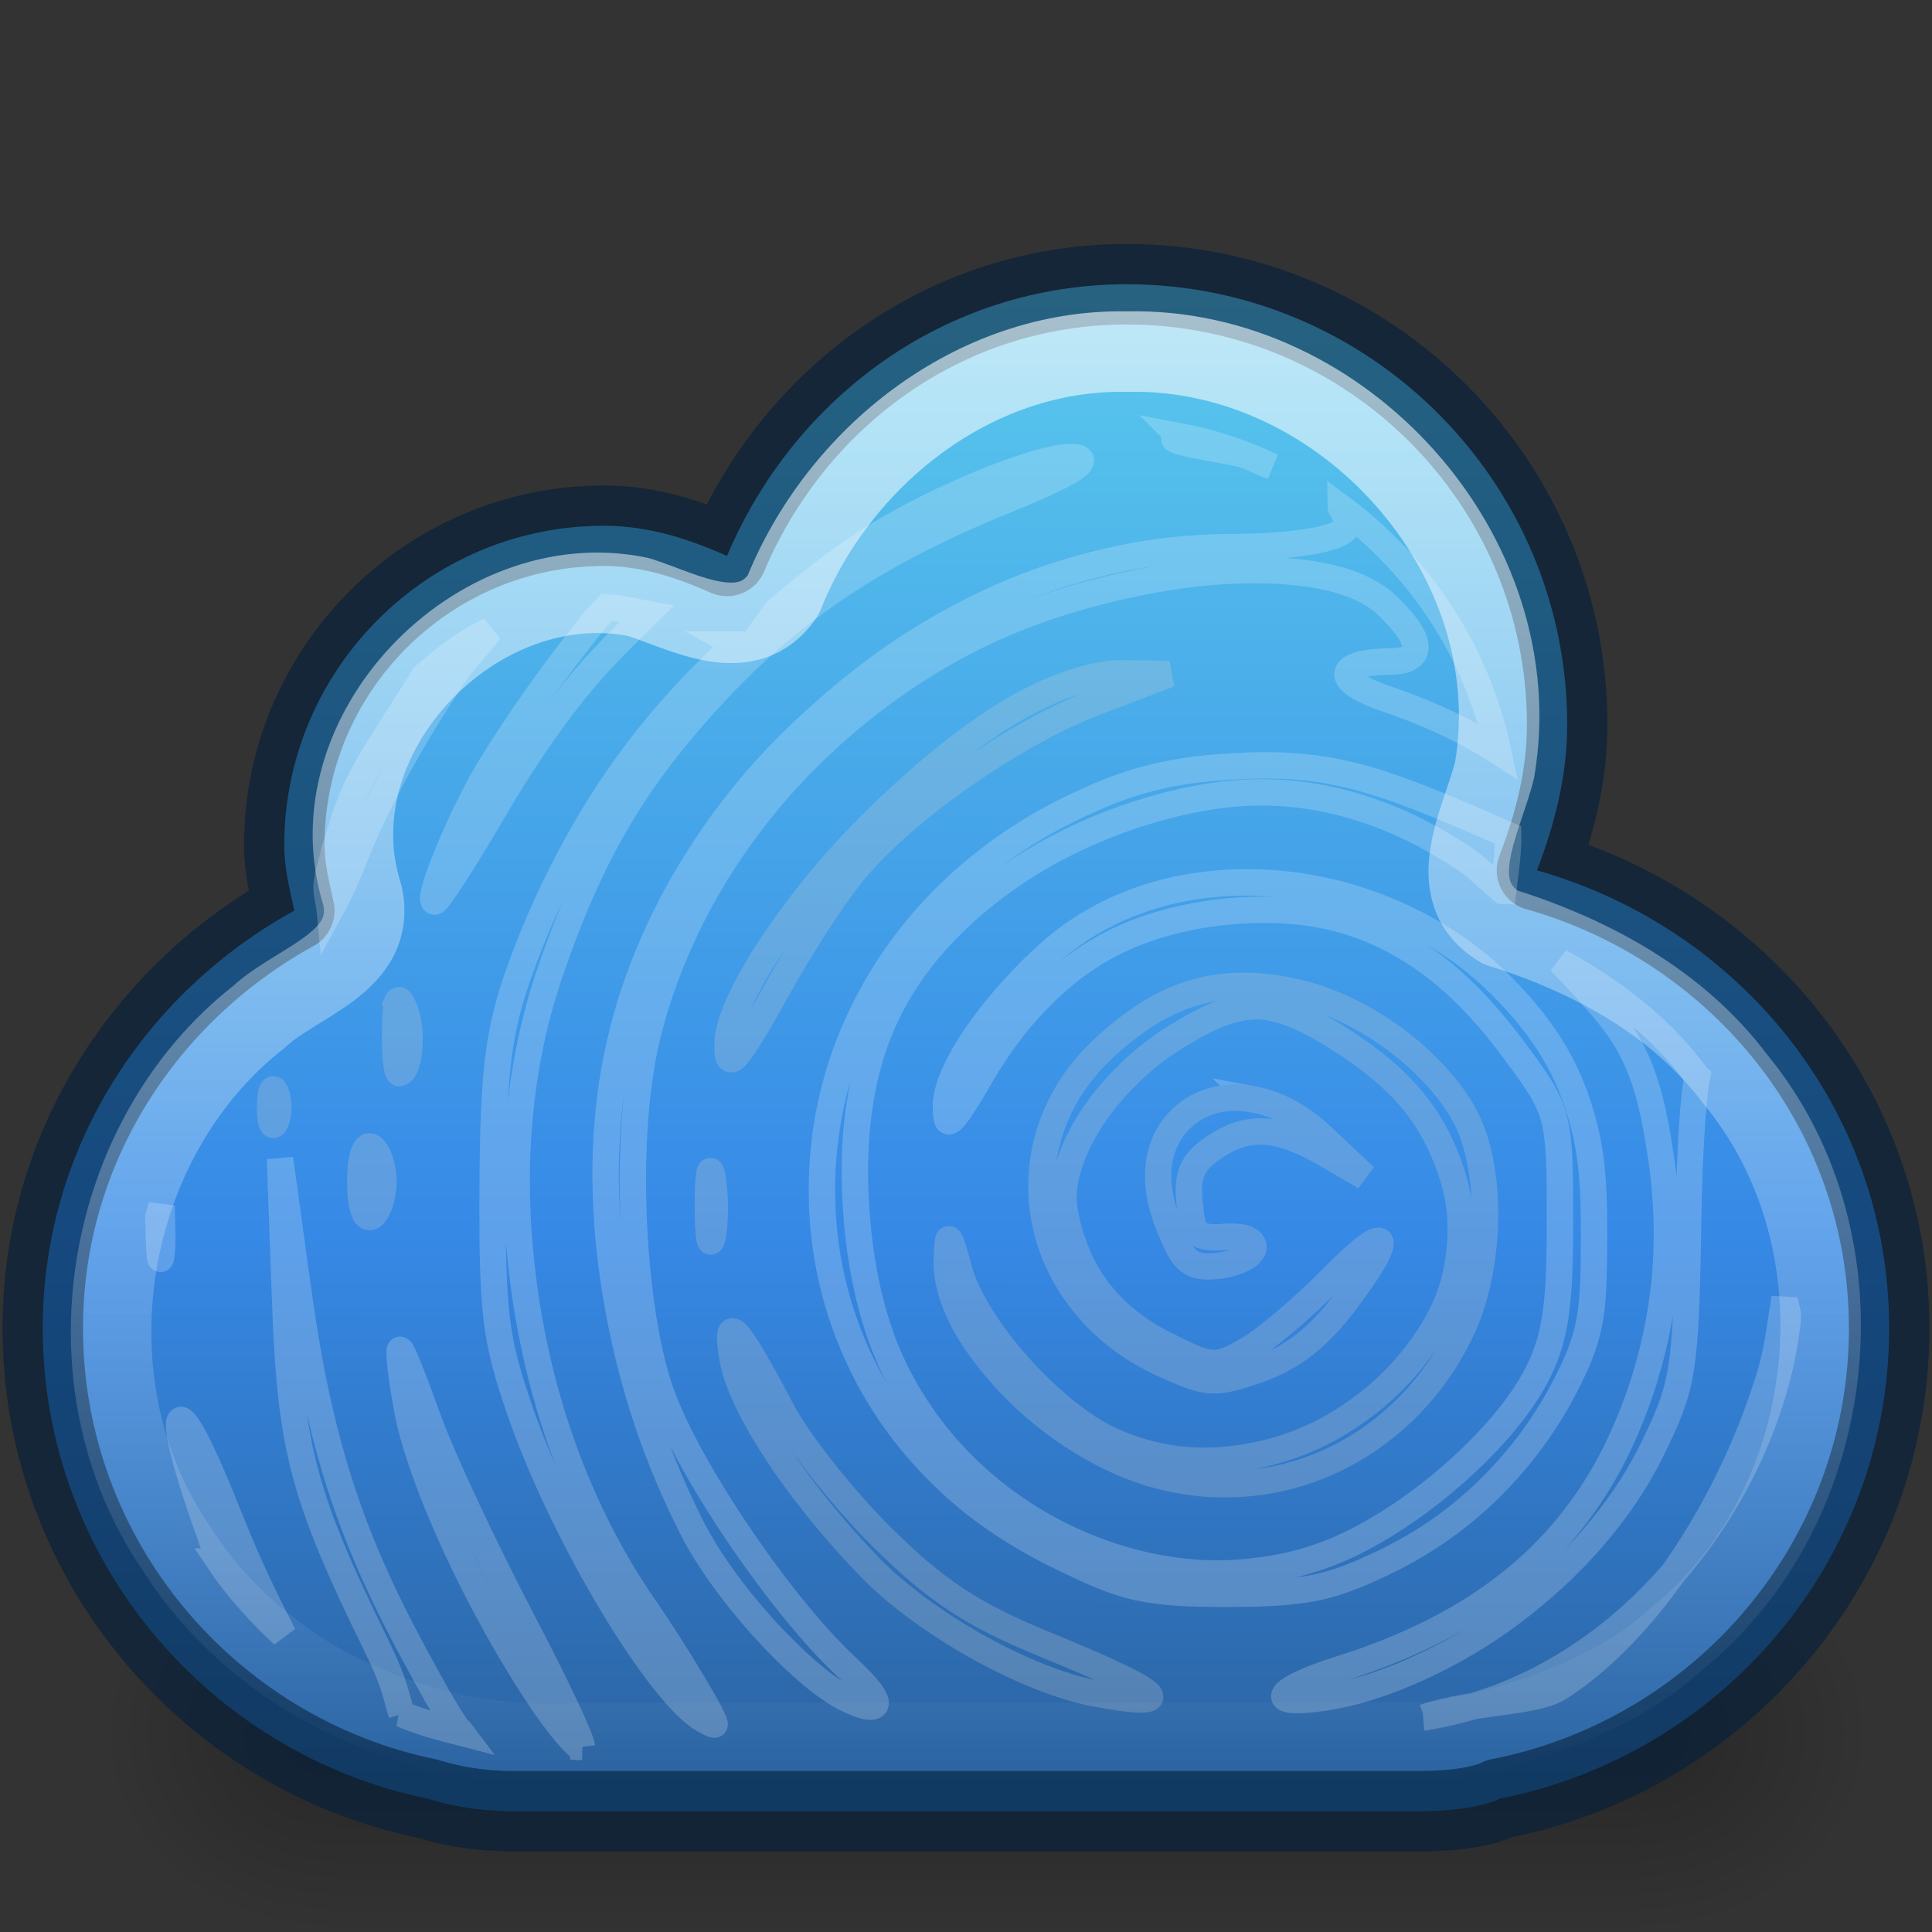 <?xml version="1.0" encoding="UTF-8" standalone="no"?>
<!-- Created with Inkscape (http://www.inkscape.org/) -->

<svg
   xmlns:dc="http://purl.org/dc/elements/1.1/"
   xmlns:cc="http://creativecommons.org/ns#"
   xmlns:rdf="http://www.w3.org/1999/02/22-rdf-syntax-ns#"
   xmlns:svg="http://www.w3.org/2000/svg"
   xmlns="http://www.w3.org/2000/svg"
   xmlns:xlink="http://www.w3.org/1999/xlink"
   xmlns:sodipodi="http://sodipodi.sourceforge.net/DTD/sodipodi-0.dtd"
   xmlns:inkscape="http://www.inkscape.org/namespaces/inkscape"
   width="24"
   height="24"
   id="svg4493"
   version="1.1"
   inkscape:version="0.48.4 r9939"
   sodipodi:docname="puddletag.svg">
  <rect width="100%" height="100%" fill="#333333" stroke="none"/>
  <defs
     id="defs4495">
    <linearGradient
       id="linearGradient4222">
      <stop
         id="stop4224"
         style="stop-color:#ffffff;stop-opacity:1"
         offset="0" />
      <stop
         id="stop4226"
         style="stop-color:#ffffff;stop-opacity:0"
         offset="1" />
    </linearGradient>
    <linearGradient
       id="linearGradient2867-449-88-871-390-598-476-591-434-148-958-144-827-141-6">
      <stop
         offset="0"
         style="stop-color:#6af7f7;stop-opacity:1;"
         id="stop10190-4" />
      <stop
         offset="0.262"
         style="stop-color:#62c5f5;stop-opacity:1;"
         id="stop10192-1" />
      <stop
         offset="0.705"
         style="stop-color:#4a8ad2;stop-opacity:1;"
         id="stop10194-9" />
      <stop
         offset="1"
         style="stop-color:#2b6bb1;stop-opacity:1;"
         id="stop10196-8" />
    </linearGradient>
    <linearGradient
       id="linearGradient3707-319-631-396-347-895-373-4">
      <stop
         offset="0"
         style="stop-color:#345676;stop-opacity:1;"
         id="stop10200-9" />
      <stop
         offset="1"
         style="stop-color:#78b0d2;stop-opacity:1;"
         id="stop10204-0" />
    </linearGradient>
    <linearGradient
       inkscape:collect="always"
       xlink:href="#linearGradient4222-7"
       id="linearGradient3869"
       gradientUnits="userSpaceOnUse"
       gradientTransform="matrix(0.488,0,0,0.513,3.16,7.535)"
       x1="18.111"
       y1="8.232"
       x2="18.111"
       y2="44.101" />
    <linearGradient
       id="linearGradient4222-7">
      <stop
         id="stop4224-9"
         style="stop-color:#ffffff;stop-opacity:1"
         offset="0" />
      <stop
         id="stop4226-3"
         style="stop-color:#ffffff;stop-opacity:0"
         offset="1" />
    </linearGradient>
    <linearGradient
       inkscape:collect="always"
       xlink:href="#linearGradient4222-7"
       id="linearGradient3713"
       gradientUnits="userSpaceOnUse"
       x1="17.422"
       y1="7.271"
       x2="17.422"
       y2="24.374" />
    <linearGradient
       y2="57.939"
       x2="-67.681"
       y1="23.898"
       x1="-67.702"
       gradientTransform="matrix(0.45,2.452074e-4,-2.742051e-4,0.403,52.789,-1.966)"
       gradientUnits="userSpaceOnUse"
       id="linearGradient4770"
       xlink:href="#linearGradient4747"
       inkscape:collect="always" />
    <linearGradient
       id="linearGradient4747">
      <stop
         id="stop4749"
         style="stop-color:#ffffff;stop-opacity:1;"
         offset="0" />
      <stop
         id="stop4751"
         style="stop-color:#d2d2d2;stop-opacity:1;"
         offset="1" />
    </linearGradient>
    <linearGradient
       y2="64.665"
       x2="-67.677"
       y1="23.898"
       x1="-67.702"
       gradientTransform="matrix(0.45,2.452074e-4,-2.742051e-4,0.403,52.789,-1.966)"
       gradientUnits="userSpaceOnUse"
       id="linearGradient4808-0"
       xlink:href="#linearGradient4747"
       inkscape:collect="always" />
    <linearGradient
       y2="58.245"
       x2="-67.681"
       y1="23.898"
       x1="-67.702"
       gradientTransform="matrix(0.45,2.452074e-4,-2.742051e-4,0.403,52.789,-1.966)"
       gradientUnits="userSpaceOnUse"
       id="linearGradient4808"
       xlink:href="#linearGradient4747"
       inkscape:collect="always" />
    <linearGradient
       y2="64.665"
       x2="-67.677"
       y1="23.898"
       x1="-67.702"
       gradientTransform="matrix(0.45,2.452074e-4,-2.742051e-4,0.403,52.789,-1.966)"
       gradientUnits="userSpaceOnUse"
       id="linearGradient4558-3"
       xlink:href="#linearGradient4747"
       inkscape:collect="always" />
    <linearGradient
       y2="64.665"
       x2="-67.677"
       y1="23.898"
       x1="-67.702"
       gradientTransform="matrix(0.45,2.452074e-4,-2.742051e-4,0.403,52.789,-1.966)"
       gradientUnits="userSpaceOnUse"
       id="linearGradient4558-3-7"
       xlink:href="#linearGradient4747"
       inkscape:collect="always" />
    <linearGradient
       inkscape:collect="always"
       xlink:href="#linearGradient2867-449-88-871-390-598-476-591-434-148-57-177"
       id="linearGradient3803"
       gradientUnits="userSpaceOnUse"
       gradientTransform="matrix(0.22,1.3933474e-4,-1.33869e-4,0.229,26.012,3.926)"
       x1="-60.97"
       y1="13.668"
       x2="-60.908"
       y2="114.535" />
    <linearGradient
       id="linearGradient3104-9">
      <stop
         offset="0"
         style="stop-color:#a0a0a0;stop-opacity:1"
         id="stop3106-9" />
      <stop
         offset="1"
         style="stop-color:#c8c8c8;stop-opacity:1"
         id="stop3108-3" />
    </linearGradient>
    <radialGradient
       inkscape:collect="always"
       xlink:href="#linearGradient3688"
       id="radialGradient3622"
       gradientUnits="userSpaceOnUse"
       gradientTransform="matrix(2.004,0,0,1.4,27.988,-17.4)"
       cx="4.993"
       cy="43.5"
       fx="4.993"
       fy="43.5"
       r="2.5" />
    <linearGradient
       id="linearGradient3688">
      <stop
         offset="0"
         style="stop-color:black;stop-opacity:1"
         id="stop3690" />
      <stop
         offset="1"
         style="stop-color:black;stop-opacity:0"
         id="stop3692" />
    </linearGradient>
    <radialGradient
       inkscape:collect="always"
       xlink:href="#linearGradient3688"
       id="radialGradient3624"
       gradientUnits="userSpaceOnUse"
       gradientTransform="matrix(2.004,0,0,1.4,-20.012,-104.4)"
       cx="4.993"
       cy="43.5"
       fx="4.993"
       fy="43.5"
       r="2.5" />
    <linearGradient
       inkscape:collect="always"
       xlink:href="#linearGradient3702"
       id="linearGradient3626"
       gradientUnits="userSpaceOnUse"
       x1="25.058"
       y1="47.028"
       x2="25.058"
       y2="39.999" />
    <linearGradient
       id="linearGradient3702">
      <stop
         offset="0"
         style="stop-color:black;stop-opacity:0"
         id="stop3704" />
      <stop
         offset="0.5"
         style="stop-color:black;stop-opacity:1"
         id="stop3710" />
      <stop
         offset="1"
         style="stop-color:black;stop-opacity:0"
         id="stop3706" />
    </linearGradient>
    <radialGradient
       inkscape:collect="always"
       xlink:href="#linearGradient2867-449-88-871-390-598-476-591-434-148-57-177"
       id="radialGradient3927"
       gradientUnits="userSpaceOnUse"
       gradientTransform="matrix(1.214,2.8220341e-8,-2.3221845e-8,0.976,-776.889,248.97)"
       cx="676"
       cy="-233.5"
       fx="680.406"
       fy="-249.594"
       r="29.5" />
    <linearGradient
       id="linearGradient2867-449-88-871-390-598-476-591-434-148-57-177">
      <stop
         id="stop3750"
         style="stop-color:#90dbec;stop-opacity:1;"
         offset="0" />
      <stop
         id="stop3752"
         style="stop-color:#55c1ec;stop-opacity:1;"
         offset="0.262" />
      <stop
         id="stop3754"
         style="stop-color:#3689e6;stop-opacity:1;"
         offset="0.705" />
      <stop
         id="stop3756"
         style="stop-color:#2b63a0;stop-opacity:1;"
         offset="1" />
    </linearGradient>
    <radialGradient
       r="29.5"
       fy="-249.594"
       fx="680.406"
       cy="-233.5"
       cx="676"
       gradientTransform="matrix(1.214,2.8220341e-8,-2.3221845e-8,0.976,-863.712,242.28)"
       gradientUnits="userSpaceOnUse"
       id="radialGradient3946"
       xlink:href="#linearGradient2867-449-88-871-390-598-476-591-434-148-57-177"
       inkscape:collect="always" />
  </defs>
  <sodipodi:namedview
     id="base"
     pagecolor="#ffffff"
     bordercolor="#666666"
     borderopacity="1.0"
     inkscape:pageopacity="0.0"
     inkscape:pageshadow="2"
     inkscape:zoom="38.5"
     inkscape:cx="17.777177"
     inkscape:cy="13.038961"
     inkscape:current-layer="layer1"
     showgrid="true"
     inkscape:grid-bbox="true"
     inkscape:document-units="px"
     inkscape:window-width="1855"
     inkscape:window-height="1056"
     inkscape:window-x="65"
     inkscape:window-y="24"
     inkscape:window-maximized="1" />
  <g
     id="layer1"
     inkscape:label="Layer 1"
     inkscape:groupmode="layer"
     transform="translate(0,-8)">
    <g
       transform="matrix(0.55,0,0,0.556,-0.95,5.889)"
       id="g2036"
       style="opacity:0.6;display:inline">
      <g
         transform="matrix(1.053,0,0,1.286,-1.263,-13.429)"
         id="g3712"
         style="opacity:0.4">
        <rect
           width="5"
           height="7"
           x="38"
           y="40"
           id="rect2801"
           style="fill:url(#radialGradient3622);fill-opacity:1;stroke:none" />
        <rect
           width="5"
           height="7"
           x="-10"
           y="-47"
           transform="scale(-1,-1)"
           id="rect3696"
           style="fill:url(#radialGradient3624);fill-opacity:1;stroke:none" />
        <rect
           width="28"
           height="7"
           x="10"
           y="40"
           id="rect3700"
           style="fill:url(#linearGradient3626);fill-opacity:1;stroke:none" />
      </g>
    </g>
    <path
       style="color:#000000;fill:url(#linearGradient3803);fill-opacity:1;fill-rule:nonzero;stroke:none;stroke-width:1;marker:none;visibility:visible;display:inline;overflow:visible;enable-background:accumulate"
       d="m 14,11.531 c -2.262,0 -4.14,1.413 -4.969,3.375 -0.471,-0.21 -0.971,-0.375 -1.531,-0.375 -2.185,0 -3.969,1.784 -3.969,3.969 0,0.285 0.067,0.545 0.125,0.812 -1.843,1.014 -3.125,2.939 -3.125,5.188 0,2.879 2.065,5.286 4.781,5.844 0.294,0.092 0.656,0.156 1.062,0.156 l 11.25,0 c 0.376,0 0.683,-0.037 0.938,-0.125 0.021,-0.007 0.043,-0.024 0.062,-0.031 2.746,-0.534 4.844,-2.944 4.844,-5.844 0,-2.729 -1.868,-4.98 -4.375,-5.688 0.215,-0.567 0.375,-1.153 0.375,-1.812 0,-3.014 -2.455,-5.469 -5.469,-5.469 z"
       id="rect4519"
       inkscape:connector-curvature="0"
       sodipodi:nodetypes="scsscscssccscss" />
    <path
       id="path3826"
       d="m 14,11.531 c -2.262,0 -4.14,1.413 -4.969,3.375 -0.471,-0.21 -0.971,-0.375 -1.531,-0.375 -2.185,0 -3.969,1.784 -3.969,3.969 0,0.285 0.067,0.545 0.125,0.812 -1.843,1.014 -3.125,2.939 -3.125,5.188 0,2.879 2.065,5.286 4.781,5.844 0.294,0.092 0.656,0.156 1.062,0.156 l 11.25,0 c 0.376,0 0.683,-0.037 0.938,-0.125 0.021,-0.007 0.043,-0.024 0.062,-0.031 2.746,-0.534 4.844,-2.944 4.844,-5.844 0,-2.729 -1.868,-4.98 -4.375,-5.688 0.215,-0.567 0.375,-1.153 0.375,-1.812 0,-3.014 -2.455,-5.469 -5.469,-5.469 z"
       style="opacity:0.6;color:#000000;fill:none;stroke:#001f3b;stroke-width:1;stroke-linecap:round;stroke-linejoin:round;stroke-miterlimit:4;stroke-opacity:1;stroke-dasharray:none;stroke-dashoffset:0;marker:none;visibility:visible;display:inline;overflow:visible;enable-background:accumulate"
       inkscape:connector-curvature="0"
       sodipodi:nodetypes="scsscscssccscss" />
    <path
       inkscape:connector-curvature="0"
       d="m 10.587,18.818 a 3.482,3.374 0 0 1 -6.964,0 3.482,3.374 0 1 1 6.964,0 z"
       id="path9151-6"
       style="opacity:0.15;color:#000000;fill:none;stroke:none;stroke-width:1.176;marker:none;visibility:visible;display:inline;overflow:visible;enable-background:accumulate" />
    <path
       d="m 13.748,13.27 c -1.932,0 -3.605,1.129 -4.434,2.767 C 8.776,15.688 8.139,15.483 7.455,15.483 c -1.917,0 -3.472,1.585 -3.472,3.541 0,0.311 0.048,0.612 0.122,0.899 -1.385,0.953 -2.292,2.573 -2.292,4.413 0,2.943 2.323,5.312 5.207,5.312 l 9.981,0 c 2.885,0 5.207,-2.369 5.207,-5.312 0,-2.35 -1.487,-4.331 -3.553,-5.035 0.056,-0.305 0.081,-0.619 0.081,-0.941 0,-2.811 -2.234,-5.09 -4.99,-5.09 z"
       id="rect4519-65"
       style="color:#000000;fill:none;stroke:none;stroke-width:1;marker:none;visibility:visible;display:inline;overflow:visible;enable-background:accumulate"
       inkscape:connector-curvature="0" />
    <path
       style="opacity:0.06;color:#000000;fill:none;stroke:#000000;stroke-width:0.328;stroke-opacity:1;marker:none;visibility:visible;display:inline;overflow:visible;enable-background:accumulate"
       d="m 9.153,24.573 c -0.093,-0.098 -0.103,0.01 -0.051,0.307 0.053,0.303 0.26,0.727 0.565,1.187 0.305,0.461 0.705,0.956 1.162,1.423 0.325,0.332 0.816,0.688 1.326,0.972 0.51,0.284 1.043,0.498 1.45,0.573 0.544,0.101 0.763,0.101 0.658,0 C 14.157,28.935 13.731,28.735 12.967,28.422 12.518,28.238 12.183,28.071 11.877,27.869 11.572,27.667 11.295,27.432 10.952,27.091 10.472,26.615 9.911,25.903 9.708,25.515 9.426,24.976 9.246,24.671 9.153,24.573 z"
       id="path4025"
       inkscape:connector-curvature="0" />
    <path
       style="opacity:0.2;color:#000000;fill:none;stroke:#ffffff;stroke-width:0.328;stroke-opacity:1;marker:none;visibility:visible;display:inline;overflow:visible;enable-background:accumulate"
       d="m 9.153,24.573 c 0.093,0.098 0.273,0.403 0.555,0.942 0.203,0.388 0.764,1.1 1.244,1.576 0.343,0.341 0.62,0.576 0.925,0.778 0.306,0.202 0.641,0.369 1.09,0.553 0.765,0.313 1.19,0.513 1.295,0.614 0.106,0.101 -0.114,0.101 -0.658,0 -0.406,-0.075 -0.939,-0.289 -1.45,-0.573 -0.51,-0.284 -1.002,-0.641 -1.326,-0.972 C 10.372,27.024 9.972,26.528 9.667,26.068 9.362,25.607 9.154,25.183 9.101,24.88 9.05,24.583 9.06,24.475 9.153,24.573 z"
       id="path4023"
       inkscape:connector-curvature="0" />
    <path
       style="opacity:0.06;color:#000000;fill:none;stroke:#000000;stroke-width:0.328;stroke-opacity:1;marker:none;visibility:visible;display:inline;overflow:visible;enable-background:accumulate"
       d="m 8.855,22.649 c -0.033,-0.216 -0.062,-0.073 -0.062,0.317 -0.001,0.391 0.028,0.564 0.062,0.389 0.032,-0.175 0.033,-0.49 0,-0.706 z"
       id="path4021"
       inkscape:connector-curvature="0" />
    <path
       style="opacity:0.2;color:#000000;fill:none;stroke:#ffffff;stroke-width:0.328;stroke-opacity:1;marker:none;visibility:visible;display:inline;overflow:visible;enable-background:accumulate"
       d="m 8.855,22.649 c 0.033,0.216 0.032,0.532 0,0.706 -0.034,0.175 -0.063,0.002 -0.062,-0.389 0,-0.391 0.029,-0.533 0.062,-0.317 z"
       id="path4019"
       inkscape:connector-curvature="0" />
    <path
       style="opacity:0.06;color:#000000;fill:none;stroke:#000000;stroke-width:0.328;stroke-opacity:1;marker:none;visibility:visible;display:inline;overflow:visible;enable-background:accumulate"
       d="m 4.619,22.25 c -0.085,-0.052 -0.144,0.123 -0.144,0.43 0,0.306 0.059,0.482 0.144,0.43 0.078,-0.048 0.144,-0.244 0.144,-0.43 0,-0.186 -0.066,-0.382 -0.144,-0.43 z"
       id="path4017"
       inkscape:connector-curvature="0" />
    <path
       style="opacity:0.2;color:#000000;fill:none;stroke:#ffffff;stroke-width:0.328;stroke-opacity:1;marker:none;visibility:visible;display:inline;overflow:visible;enable-background:accumulate"
       d="m 4.619,22.25 c 0.078,0.048 0.144,0.244 0.144,0.43 0,0.186 -0.066,0.382 -0.144,0.43 -0.085,0.052 -0.144,-0.123 -0.144,-0.43 0,-0.306 0.059,-0.482 0.144,-0.43 z"
       id="path4015"
       inkscape:connector-curvature="0" />
    <path
       style="opacity:0.06;color:#000000;fill:none;stroke:#000000;stroke-width:0.328;stroke-opacity:1;marker:none;visibility:visible;display:inline;overflow:visible;enable-background:accumulate"
       d="m 15.568,21.656 c -0.276,-0.051 -0.526,-0.009 -0.73,0.113 -0.203,0.122 -0.359,0.319 -0.421,0.573 -0.063,0.255 -0.032,0.564 0.113,0.911 0.09,0.214 0.15,0.342 0.236,0.409 0.086,0.067 0.198,0.08 0.36,0.061 0.265,-0.031 0.419,-0.129 0.442,-0.215 0.011,-0.043 -0.015,-0.086 -0.072,-0.113 -0.057,-0.027 -0.147,-0.04 -0.278,-0.031 -0.177,0.012 -0.277,0.008 -0.339,-0.051 -0.062,-0.059 -0.084,-0.171 -0.103,-0.368 -0.016,-0.168 -0.013,-0.294 0.031,-0.399 0.044,-0.105 0.125,-0.191 0.247,-0.276 0.216,-0.151 0.416,-0.225 0.637,-0.215 0.221,0.01 0.47,0.102 0.771,0.276 l 0.493,0.287 -0.535,-0.502 C 16.14,21.851 15.844,21.707 15.568,21.656 z"
       id="path4013"
       inkscape:connector-curvature="0" />
    <path
       style="opacity:0.2;color:#000000;fill:none;stroke:#ffffff;stroke-width:0.328;stroke-opacity:1;marker:none;visibility:visible;display:inline;overflow:visible;enable-background:accumulate"
       d="m 15.568,21.656 c 0.276,0.051 0.573,0.195 0.853,0.461 l 0.535,0.502 -0.493,-0.287 c -0.301,-0.175 -0.55,-0.266 -0.771,-0.276 -0.221,-0.01 -0.421,0.064 -0.637,0.215 -0.122,0.085 -0.203,0.171 -0.247,0.276 -0.044,0.105 -0.047,0.231 -0.031,0.399 0.019,0.197 0.04,0.31 0.103,0.368 0.062,0.059 0.162,0.064 0.339,0.051 0.131,-0.009 0.221,0.004 0.278,0.031 0.057,0.027 0.083,0.07 0.072,0.113 -0.023,0.086 -0.177,0.184 -0.442,0.215 -0.162,0.019 -0.273,0.005 -0.36,-0.061 -0.086,-0.067 -0.147,-0.195 -0.236,-0.409 -0.145,-0.347 -0.176,-0.656 -0.113,-0.911 0.063,-0.255 0.218,-0.451 0.421,-0.573 0.203,-0.122 0.454,-0.164 0.73,-0.113 z"
       id="path4011"
       inkscape:connector-curvature="0" />
    <path
       style="opacity:0.06;color:#000000;fill:none;stroke:#000000;stroke-width:0.328;stroke-opacity:1;marker:none;visibility:visible;display:inline;overflow:visible;enable-background:accumulate"
       d="m 3.427,21.574 c -0.039,-0.098 -0.072,-0.011 -0.072,0.184 0,0.195 0.032,0.272 0.072,0.174 0.04,-0.098 0.04,-0.261 0,-0.358 z"
       id="path4009"
       inkscape:connector-curvature="0" />
    <path
       style="opacity:0.2;color:#000000;fill:none;stroke:#ffffff;stroke-width:0.328;stroke-opacity:1;marker:none;visibility:visible;display:inline;overflow:visible;enable-background:accumulate"
       d="m 3.427,21.574 c 0.04,0.098 0.04,0.261 0,0.358 -0.039,0.098 -0.072,0.021 -0.072,-0.174 0,-0.195 0.032,-0.282 0.072,-0.184 z"
       id="path4007"
       inkscape:connector-curvature="0" />
    <path
       style="opacity:0.06;color:#000000;fill:none;stroke:#000000;stroke-width:0.328;stroke-opacity:1;marker:none;visibility:visible;display:inline;overflow:visible;enable-background:accumulate"
       d="m 4.938,20.438 c -0.019,0.039 -0.027,0.155 -0.031,0.358 -0.006,0.293 0.021,0.532 0.051,0.532 0.064,0 0.108,-0.133 0.123,-0.297 0.016,-0.163 -4.591e-4,-0.351 -0.051,-0.481 -0.042,-0.107 -0.074,-0.151 -0.093,-0.113 z"
       id="path4005"
       inkscape:connector-curvature="0" />
    <path
       style="opacity:0.2;color:#000000;fill:none;stroke:#ffffff;stroke-width:0.328;stroke-opacity:1;marker:none;visibility:visible;display:inline;overflow:visible;enable-background:accumulate"
       d="m 4.938,20.438 c 0.019,-0.039 0.05,0.005 0.093,0.113 0.051,0.13 0.067,0.318 0.051,0.481 -0.016,0.163 -0.06,0.297 -0.123,0.297 -0.03,0 -0.057,-0.239 -0.051,-0.532 0.004,-0.203 0.012,-0.319 0.031,-0.358 z"
       id="path4003"
       inkscape:connector-curvature="0" />
    <path
       style="opacity:0.06;color:#000000;fill:none;stroke:#000000;stroke-width:0.328;stroke-opacity:1;marker:none;visibility:visible;display:inline;overflow:visible;enable-background:accumulate"
       d="m 14.858,20.325 c -0.377,0.107 -0.728,0.322 -1.11,0.665 -0.332,0.299 -0.562,0.655 -0.689,1.024 -0.126,0.369 -0.15,0.753 -0.082,1.126 0.068,0.373 0.233,0.731 0.483,1.044 0.25,0.313 0.587,0.579 1.007,0.768 0.269,0.121 0.425,0.186 0.586,0.194 0.161,0.008 0.318,-0.04 0.586,-0.133 0.195,-0.068 0.389,-0.17 0.565,-0.307 0.177,-0.137 0.338,-0.308 0.493,-0.512 0.336,-0.44 0.484,-0.707 0.452,-0.768 -0.031,-0.061 -0.238,0.085 -0.607,0.461 -0.345,0.352 -0.81,0.748 -1.038,0.88 -0.198,0.115 -0.317,0.173 -0.452,0.164 -0.135,-0.009 -0.289,-0.087 -0.586,-0.235 -0.335,-0.168 -0.615,-0.393 -0.822,-0.665 -0.207,-0.273 -0.342,-0.598 -0.411,-0.962 -0.031,-0.163 -0.022,-0.34 0.031,-0.532 0.053,-0.192 0.145,-0.397 0.267,-0.594 0.122,-0.197 0.276,-0.385 0.452,-0.563 0.176,-0.178 0.381,-0.347 0.596,-0.481 0.42,-0.262 0.724,-0.397 1.028,-0.399 0.152,-0.001 0.299,0.039 0.463,0.102 0.164,0.063 0.342,0.159 0.545,0.287 0.381,0.24 0.685,0.485 0.915,0.757 0.23,0.273 0.389,0.575 0.504,0.921 0.09,0.271 0.123,0.534 0.113,0.798 -0.01,0.265 -0.059,0.532 -0.154,0.778 -0.095,0.246 -0.237,0.471 -0.401,0.686 -0.164,0.215 -0.358,0.412 -0.576,0.583 -0.217,0.171 -0.454,0.324 -0.709,0.44 -0.255,0.116 -0.524,0.198 -0.802,0.246 -0.278,0.048 -0.569,0.063 -0.853,0.031 -0.285,-0.032 -0.567,-0.111 -0.843,-0.235 -0.363,-0.164 -0.792,-0.519 -1.151,-0.921 -0.359,-0.402 -0.648,-0.852 -0.74,-1.198 -0.064,-0.24 -0.102,-0.361 -0.123,-0.379 -0.021,-0.018 -0.024,0.065 -0.031,0.246 -0.007,0.203 0.047,0.433 0.154,0.665 0.107,0.232 0.268,0.466 0.463,0.696 0.195,0.23 0.422,0.449 0.678,0.645 0.256,0.196 0.542,0.371 0.833,0.502 0.406,0.183 0.829,0.276 1.244,0.287 0.415,0.011 0.82,-0.059 1.203,-0.205 0.383,-0.146 0.739,-0.369 1.049,-0.655 0.309,-0.286 0.577,-0.643 0.771,-1.054 0.174,-0.369 0.269,-0.824 0.288,-1.28 0.019,-0.455 -0.04,-0.904 -0.185,-1.249 -0.074,-0.177 -0.191,-0.358 -0.339,-0.532 -0.148,-0.174 -0.328,-0.35 -0.524,-0.502 -0.393,-0.304 -0.86,-0.538 -1.295,-0.635 -0.465,-0.104 -0.866,-0.107 -1.244,0 z"
       id="path4001"
       inkscape:connector-curvature="0" />
    <path
       style="opacity:0.2;color:#000000;fill:none;stroke:#ffffff;stroke-width:0.328;stroke-opacity:1;marker:none;visibility:visible;display:inline;overflow:visible;enable-background:accumulate"
       d="m 14.858,20.325 c 0.377,-0.107 0.779,-0.104 1.244,0 0.435,0.097 0.902,0.331 1.295,0.635 0.197,0.152 0.376,0.327 0.524,0.502 0.148,0.174 0.265,0.355 0.339,0.532 0.145,0.345 0.204,0.794 0.185,1.249 -0.019,0.455 -0.114,0.91 -0.288,1.28 -0.194,0.411 -0.462,0.768 -0.771,1.054 -0.309,0.286 -0.665,0.509 -1.049,0.655 -0.383,0.146 -0.787,0.215 -1.203,0.205 -0.415,-0.011 -0.838,-0.104 -1.244,-0.287 -0.291,-0.131 -0.577,-0.306 -0.833,-0.502 -0.256,-0.196 -0.484,-0.415 -0.678,-0.645 -0.195,-0.23 -0.356,-0.464 -0.463,-0.696 -0.107,-0.232 -0.162,-0.463 -0.154,-0.665 0.007,-0.181 0.01,-0.263 0.031,-0.246 0.021,0.018 0.059,0.139 0.123,0.379 0.092,0.345 0.381,0.795 0.74,1.198 0.359,0.402 0.788,0.757 1.151,0.921 0.276,0.125 0.558,0.203 0.843,0.235 0.285,0.032 0.575,0.017 0.853,-0.031 0.278,-0.048 0.546,-0.13 0.802,-0.246 0.255,-0.116 0.492,-0.269 0.709,-0.44 0.217,-0.171 0.412,-0.369 0.576,-0.583 0.164,-0.215 0.306,-0.44 0.401,-0.686 0.095,-0.246 0.144,-0.513 0.154,-0.778 0.01,-0.265 -0.023,-0.527 -0.113,-0.798 -0.115,-0.346 -0.273,-0.648 -0.504,-0.921 -0.23,-0.273 -0.534,-0.517 -0.915,-0.757 -0.203,-0.128 -0.381,-0.223 -0.545,-0.287 -0.164,-0.063 -0.31,-0.104 -0.463,-0.102 -0.304,0.003 -0.608,0.137 -1.028,0.399 -0.215,0.134 -0.42,0.303 -0.596,0.481 -0.176,0.178 -0.33,0.366 -0.452,0.563 -0.122,0.197 -0.214,0.401 -0.267,0.594 -0.053,0.192 -0.062,0.369 -0.031,0.532 0.069,0.364 0.204,0.69 0.411,0.962 0.207,0.273 0.487,0.497 0.822,0.665 0.297,0.149 0.451,0.226 0.586,0.235 0.135,0.009 0.254,-0.049 0.452,-0.164 0.228,-0.132 0.693,-0.529 1.038,-0.88 0.369,-0.376 0.575,-0.522 0.607,-0.461 0.031,0.061 -0.116,0.328 -0.452,0.768 -0.156,0.204 -0.317,0.375 -0.493,0.512 -0.177,0.137 -0.37,0.239 -0.565,0.307 -0.268,0.093 -0.425,0.141 -0.586,0.133 -0.161,-0.008 -0.317,-0.074 -0.586,-0.194 -0.42,-0.189 -0.758,-0.454 -1.007,-0.768 -0.25,-0.313 -0.416,-0.671 -0.483,-1.044 -0.068,-0.373 -0.044,-0.757 0.082,-1.126 0.126,-0.369 0.357,-0.725 0.689,-1.024 0.382,-0.344 0.733,-0.558 1.11,-0.665 z"
       id="path3999"
       inkscape:connector-curvature="0" />
    <path
       style="opacity:0.06;color:#000000;fill:none;stroke:#000000;stroke-width:0.328;stroke-opacity:1;marker:none;visibility:visible;display:inline;overflow:visible;enable-background:accumulate"
       d="m 13.964,16.364 c -0.199,-0.002 -0.422,0.042 -0.658,0.123 -0.236,0.081 -0.494,0.198 -0.761,0.358 -0.534,0.321 -1.118,0.797 -1.737,1.413 -0.472,0.469 -0.92,1.029 -1.244,1.525 -0.324,0.496 -0.524,0.934 -0.524,1.187 0,0.091 0.003,0.148 0.021,0.174 0.018,0.026 0.046,0.023 0.093,-0.031 0.094,-0.106 0.257,-0.382 0.535,-0.88 0.294,-0.527 0.73,-1.19 0.966,-1.464 0.334,-0.386 0.825,-0.799 1.357,-1.167 0.532,-0.368 1.103,-0.688 1.604,-0.88 l 0.915,-0.348 -0.565,-0.01 z"
       id="path3997"
       inkscape:connector-curvature="0" />
    <path
       style="opacity:0.2;color:#000000;fill:none;stroke:#ffffff;stroke-width:0.328;stroke-opacity:1;marker:none;visibility:visible;display:inline;overflow:visible;enable-background:accumulate"
       d="m 13.964,16.364 0.565,0.01 -0.915,0.348 c -0.501,0.192 -1.072,0.512 -1.604,0.88 -0.532,0.368 -1.023,0.78 -1.357,1.167 -0.237,0.273 -0.672,0.936 -0.966,1.464 -0.277,0.498 -0.441,0.774 -0.535,0.88 -0.047,0.053 -0.075,0.056 -0.093,0.031 -0.018,-0.026 -0.021,-0.083 -0.021,-0.174 0,-0.254 0.2,-0.691 0.524,-1.187 0.324,-0.496 0.772,-1.056 1.244,-1.525 0.62,-0.616 1.203,-1.092 1.737,-1.413 0.267,-0.16 0.524,-0.277 0.761,-0.358 0.236,-0.081 0.459,-0.125 0.658,-0.123 z"
       id="path3995"
       inkscape:connector-curvature="0" />
    <path
       style="opacity:0.2;color:#000000;fill:none;stroke:#ffffff;stroke-width:0.328;stroke-opacity:1;marker:none;visibility:visible;display:inline;overflow:visible;enable-background:accumulate"
       d="m 1.967,23.12 c 0.008,0.323 0.018,0.667 0.041,0.45 0.016,-0.152 6.482e-4,-0.378 0,-0.594 -0.013,0.048 -0.029,0.095 -0.041,0.143 z"
       id="path3993"
       inkscape:connector-curvature="0" />
    <path
       style="opacity:0.2;color:#000000;fill:none;stroke:#ffffff;stroke-width:0.328;stroke-opacity:1;marker:none;visibility:visible;display:inline;overflow:visible;enable-background:accumulate"
       d="M 7.23,29.701 C 7.216,29.59 6.927,28.97 6.49,28.135 6.025,27.246 5.494,26.118 5.318,25.628 5.142,25.137 4.99,24.746 4.969,24.768 c -0.021,0.021 0.019,0.367 0.093,0.757 0.078,0.417 0.298,1.031 0.596,1.679 0.298,0.647 0.669,1.32 1.038,1.873 0.247,0.371 0.424,0.569 0.504,0.624 l 0.031,0 z"
       id="path3991"
       inkscape:connector-curvature="0" />
    <path
       style="opacity:0.2;color:#000000;fill:none;stroke:#ffffff;stroke-width:0.328;stroke-opacity:1;marker:none;visibility:visible;display:inline;overflow:visible;enable-background:accumulate"
       d="m 16.657,14.306 c 0.038,0.067 0.082,0.135 0.082,0.205 0,0.086 -0.143,0.156 -0.401,0.205 -0.258,0.049 -0.625,0.08 -1.09,0.082 -0.448,0.002 -0.895,0.05 -1.336,0.143 -0.441,0.093 -0.883,0.225 -1.306,0.399 -0.422,0.175 -0.832,0.389 -1.223,0.635 -0.392,0.246 -0.761,0.533 -1.11,0.839 -0.35,0.307 -0.681,0.635 -0.977,0.993 -0.296,0.357 -0.561,0.738 -0.792,1.136 -0.231,0.398 -0.422,0.81 -0.576,1.239 -0.154,0.428 -0.264,0.872 -0.329,1.32 -0.062,0.426 -0.086,0.879 -0.072,1.341 0.015,0.462 0.067,0.939 0.154,1.413 0.087,0.474 0.205,0.941 0.36,1.402 0.155,0.462 0.347,0.914 0.565,1.341 0.19,0.371 0.517,0.824 0.874,1.218 0.357,0.394 0.735,0.73 1.007,0.87 0.251,0.129 0.385,0.143 0.391,0.072 0.005,-0.071 -0.116,-0.224 -0.36,-0.45 C 10.078,28.298 9.571,27.655 9.132,26.999 8.694,26.343 8.323,25.67 8.176,25.198 7.998,24.626 7.895,23.844 7.868,23.058 c -0.027,-0.786 0.026,-1.57 0.164,-2.15 0.129,-0.543 0.334,-1.081 0.596,-1.587 0.262,-0.505 0.582,-0.981 0.956,-1.423 0.374,-0.442 0.8,-0.843 1.264,-1.198 0.464,-0.354 0.968,-0.66 1.501,-0.901 0.452,-0.204 0.942,-0.364 1.429,-0.481 0.487,-0.117 0.966,-0.199 1.419,-0.225 0.452,-0.026 0.874,-0.007 1.223,0.061 0.349,0.069 0.625,0.191 0.802,0.358 0.227,0.215 0.351,0.39 0.36,0.512 0.004,0.061 -0.021,0.111 -0.072,0.143 -0.05,0.033 -0.131,0.05 -0.236,0.051 -0.352,0.002 -0.529,0.065 -0.535,0.154 -0.006,0.089 0.159,0.2 0.504,0.317 0.517,0.175 0.992,0.402 1.367,0.645 -0.264,-1.245 -0.976,-2.307 -1.953,-3.03 z"
       id="path3989"
       inkscape:connector-curvature="0" />
    <path
       style="opacity:0.2;color:#000000;fill:none;stroke:#ffffff;stroke-width:0.328;stroke-opacity:1;marker:none;visibility:visible;display:inline;overflow:visible;enable-background:accumulate"
       d="m 14.643,13.416 c -0.002,0.011 -0.067,0.031 -0.051,0.041 0.065,0.043 0.295,0.082 0.74,0.164 0.196,0.036 0.31,0.118 0.473,0.174 -0.367,-0.171 -0.753,-0.302 -1.162,-0.379 z"
       id="path3987"
       inkscape:connector-curvature="0" />
    <path
       style="opacity:0.2;color:#000000;fill:none;stroke:#ffffff;stroke-width:0.328;stroke-opacity:1;marker:none;visibility:visible;display:inline;overflow:visible;enable-background:accumulate"
       d="M 9.132,16.006 C 8.738,16.368 8.382,16.743 8.063,17.142 7.721,17.57 7.423,18.021 7.159,18.503 6.894,18.985 6.657,19.499 6.459,20.049 6.321,20.435 6.242,20.741 6.192,21.134 c -0.049,0.393 -0.068,0.875 -0.072,1.617 -0.004,0.759 0.004,1.241 0.051,1.638 0.048,0.397 0.142,0.711 0.288,1.136 0.245,0.711 0.648,1.553 1.069,2.272 0.421,0.72 0.858,1.316 1.151,1.525 0.081,0.057 0.169,0.101 0.195,0.102 0.056,0.003 -0.477,-0.891 -0.874,-1.464 C 7.621,27.411 7.302,26.797 7.056,26.15 6.809,25.502 6.635,24.822 6.531,24.133 6.428,23.444 6.391,22.743 6.439,22.065 c 0.047,-0.677 0.174,-1.334 0.38,-1.945 0.25,-0.74 0.516,-1.354 0.843,-1.914 0.327,-0.56 0.718,-1.063 1.213,-1.597 0.488,-0.527 0.998,-0.963 1.583,-1.351 0.585,-0.388 1.249,-0.725 2.035,-1.044 0.392,-0.159 0.655,-0.281 0.802,-0.368 0.147,-0.088 0.173,-0.149 0.072,-0.164 -0.204,-0.029 -0.671,0.112 -1.193,0.328 -0.521,0.215 -1.095,0.509 -1.521,0.798 -0.366,0.249 -0.679,0.507 -0.997,0.768 -0.116,0.173 -0.255,0.325 -0.35,0.512 -0.054,-0.035 -0.119,-0.05 -0.175,-0.082 z"
       id="path3985"
       inkscape:connector-curvature="0" />
    <path
       style="opacity:0.2;color:#000000;fill:none;stroke:#ffffff;stroke-width:0.328;stroke-opacity:1;marker:none;visibility:visible;display:inline;overflow:visible;enable-background:accumulate"
       d="m 18.672,19.066 c 0.026,-0.216 0.062,-0.431 0.062,-0.655 0,-0.014 1.07e-4,-0.027 0,-0.041 -0.015,-0.007 -0.015,-0.003 -0.031,-0.01 -0.854,-0.378 -1.419,-0.606 -1.912,-0.727 -0.494,-0.121 -0.922,-0.144 -1.48,-0.113 -0.423,0.024 -0.741,0.073 -1.049,0.154 -0.308,0.08 -0.598,0.193 -0.977,0.379 -0.504,0.247 -0.946,0.551 -1.326,0.891 -0.38,0.339 -0.7,0.721 -0.956,1.126 -0.256,0.405 -0.454,0.835 -0.586,1.28 -0.132,0.444 -0.199,0.894 -0.206,1.351 -0.007,0.457 0.046,0.918 0.164,1.361 0.119,0.443 0.3,0.876 0.545,1.28 0.244,0.403 0.555,0.779 0.925,1.116 0.37,0.337 0.809,0.626 1.306,0.87 0.417,0.204 0.683,0.324 0.977,0.389 0.294,0.065 0.608,0.082 1.11,0.082 0.469,-4.6e-5 0.795,-0.017 1.079,-0.072 0.285,-0.055 0.532,-0.155 0.853,-0.307 0.486,-0.23 0.918,-0.528 1.295,-0.891 0.377,-0.362 0.703,-0.788 0.956,-1.269 0.167,-0.317 0.263,-0.542 0.319,-0.819 0.055,-0.277 0.062,-0.607 0.062,-1.126 2.02e-4,-0.357 -0.01,-0.674 -0.051,-0.962 -0.041,-0.288 -0.114,-0.546 -0.206,-0.788 -0.092,-0.242 -0.21,-0.468 -0.36,-0.686 -0.15,-0.218 -0.328,-0.429 -0.545,-0.645 -0.381,-0.379 -0.828,-0.669 -1.306,-0.88 -0.478,-0.212 -0.983,-0.339 -1.491,-0.379 -0.508,-0.039 -1.019,0.005 -1.491,0.143 -0.471,0.138 -0.907,0.365 -1.275,0.686 -0.373,0.325 -0.706,0.706 -0.946,1.054 -0.239,0.349 -0.38,0.665 -0.38,0.88 5.17e-4,0.159 0.012,0.225 0.072,0.174 0.06,-0.051 0.169,-0.219 0.35,-0.532 0.203,-0.352 0.423,-0.65 0.668,-0.911 0.245,-0.261 0.511,-0.484 0.802,-0.655 0.291,-0.172 0.604,-0.294 0.946,-0.379 0.342,-0.085 0.713,-0.132 1.11,-0.133 0.317,-0.001 0.612,0.032 0.894,0.102 0.282,0.07 0.556,0.181 0.812,0.328 0.257,0.146 0.501,0.326 0.74,0.553 0.239,0.227 0.469,0.496 0.699,0.809 0.265,0.359 0.395,0.546 0.463,0.809 0.067,0.262 0.072,0.599 0.072,1.269 -2.07e-4,0.561 -0.016,0.924 -0.062,1.208 -0.046,0.284 -0.117,0.495 -0.247,0.737 -0.223,0.416 -0.63,0.87 -1.1,1.269 -0.47,0.399 -1.013,0.742 -1.491,0.921 -0.251,0.094 -0.5,0.156 -0.761,0.194 -0.261,0.038 -0.528,0.055 -0.792,0.041 -0.528,-0.028 -1.06,-0.162 -1.552,-0.379 -0.492,-0.217 -0.952,-0.522 -1.347,-0.901 -0.395,-0.379 -0.72,-0.828 -0.956,-1.341 -0.118,-0.257 -0.215,-0.555 -0.288,-0.87 -0.072,-0.315 -0.12,-0.645 -0.144,-0.983 -0.024,-0.337 -0.027,-0.679 0,-1.003 0.027,-0.324 0.084,-0.636 0.164,-0.911 0.114,-0.391 0.296,-0.769 0.545,-1.116 0.249,-0.347 0.558,-0.659 0.915,-0.942 0.357,-0.283 0.762,-0.528 1.203,-0.727 0.44,-0.199 0.921,-0.356 1.419,-0.45 0.379,-0.072 0.757,-0.094 1.131,-0.061 0.373,0.033 0.745,0.12 1.11,0.256 0.365,0.136 0.724,0.325 1.079,0.563 0.158,0.106 0.307,0.263 0.463,0.389 z"
       id="path3983"
       inkscape:connector-curvature="0" />
    <path
       style="opacity:0.2;color:#000000;fill:none;stroke:#ffffff;stroke-width:0.322;stroke-opacity:1;marker:none;visibility:visible;display:inline;overflow:visible;enable-background:accumulate"
       d="m 21.083,21.372 c -0.444,-0.61 -1.046,-1.064 -1.706,-1.427 0.377,0.39 0.694,0.732 0.868,1.055 0.21,0.391 0.306,0.802 0.394,1.417 0.089,0.625 0.088,1.252 -0.01,1.859 -0.098,0.608 -0.284,1.199 -0.565,1.769 -0.16,0.323 -0.356,0.623 -0.575,0.895 -0.219,0.271 -0.465,0.512 -0.747,0.734 -0.282,0.222 -0.592,0.418 -0.939,0.593 -0.347,0.175 -0.735,0.332 -1.151,0.462 -0.422,0.132 -0.655,0.25 -0.696,0.322 -0.042,0.072 0.117,0.097 0.495,0.04 0.39,-0.058 0.785,-0.191 1.181,-0.372 0.396,-0.18 0.787,-0.41 1.151,-0.683 0.364,-0.274 0.706,-0.586 0.999,-0.925 0.294,-0.339 0.542,-0.701 0.727,-1.075 0.207,-0.418 0.313,-0.665 0.373,-1.035 0.06,-0.37 0.076,-0.865 0.091,-1.809 0.015,-0.957 0.066,-1.602 0.111,-1.819 z"
       id="path3981"
       inkscape:connector-curvature="0" />
    <path
       style="opacity:0.2;color:#000000;fill:none;stroke:#ffffff;stroke-width:0.328;stroke-opacity:1;marker:none;visibility:visible;display:inline;overflow:visible;enable-background:accumulate"
       d="m 17.692,29.334 c 2.505,-0.398 4.284,-2.786 4.517,-4.945 0.01,-0.093 -0.037,-0.174 -0.041,-0.266 -0.052,0.325 -0.085,0.644 -0.185,0.972 -0.162,0.533 -0.384,1.062 -0.648,1.556 -0.264,0.494 -0.572,0.956 -0.905,1.351 -0.333,0.395 -0.689,0.726 -1.059,0.962 -0.311,0.198 -1.071,0.162 -1.679,0.37 z"
       id="path3979"
       inkscape:connector-curvature="0"
       sodipodi:nodetypes="cscssscc" />
    <path
       style="opacity:0.2;color:#000000;fill:none;stroke:#ffffff;stroke-width:0.328;stroke-opacity:1;marker:none;visibility:visible;display:inline;overflow:visible;enable-background:accumulate"
       d="m 4.989,29.292 c 0.239,0.103 0.494,0.169 0.75,0.235 -0.02,-0.027 -0.041,-0.032 -0.062,-0.061 C 5.523,29.243 5.36,28.945 5.144,28.545 4.729,27.778 4.434,27.111 4.208,26.395 3.983,25.68 3.823,24.915 3.694,23.959 l -0.216,-1.566 0.062,1.709 c 0.034,0.964 0.089,1.566 0.247,2.17 0.158,0.604 0.418,1.21 0.884,2.16 0.234,0.476 0.241,0.609 0.319,0.86 z"
       id="path3977"
       inkscape:connector-curvature="0" />
    <path
       style="opacity:0.2;color:#000000;fill:none;stroke:#ffffff;stroke-width:0.328;stroke-opacity:1;marker:none;visibility:visible;display:inline;overflow:visible;enable-background:accumulate"
       d="m 2.717,27.388 c 0.228,0.341 0.504,0.644 0.802,0.921 C 3.315,27.903 3.119,27.53 2.831,26.805 2.491,25.95 2.283,25.577 2.234,25.648 c -0.048,0.071 0.072,0.579 0.391,1.464 0.042,0.116 0.052,0.16 0.093,0.276 z"
       id="path3975"
       inkscape:connector-curvature="0" />
    <path
       style="opacity:0.2;color:#000000;fill:none;stroke:#ffffff;stroke-width:0.328;stroke-opacity:1;marker:none;visibility:visible;display:inline;overflow:visible;enable-background:accumulate"
       d="M 6.083,15.834 C 5.781,15.976 5.518,16.176 5.271,16.396 5.008,16.823 4.672,17.314 4.489,17.666 4.293,18.042 4.255,18.276 4.15,18.567 4.129,18.725 4.057,18.863 4.057,19.027 c 0,0.099 0.032,0.19 0.041,0.287 C 4.19,19.144 4.265,19.01 4.407,18.648 4.674,17.966 5.114,17.175 5.61,16.427 5.761,16.198 5.923,16.048 6.083,15.834 z"
       id="path3971"
       inkscape:connector-curvature="0" />
    <path
       style="opacity:0.2;color:#000000;fill:none;stroke:#ffffff;stroke-width:0.328;stroke-opacity:1;marker:none;visibility:visible;display:inline;overflow:visible;enable-background:accumulate"
       d="m 8.032,15.627 c -0.163,-0.029 -0.323,-0.077 -0.493,-0.082 -0.062,0.073 -0.09,0.085 -0.154,0.164 -0.428,0.526 -0.891,1.171 -1.264,1.771 -0.188,0.302 -0.398,0.73 -0.545,1.085 -0.147,0.355 -0.238,0.635 -0.175,0.635 0.035,0 0.377,-0.526 0.75,-1.167 0.306,-0.524 0.628,-1.004 0.987,-1.454 C 7.412,16.236 7.724,15.93 8.032,15.627 z"
       id="path3969"
       inkscape:connector-curvature="0" />
    <path
       style="opacity:0.6;color:#000000;fill:none;stroke:url(#linearGradient3869);stroke-width:1;stroke-linecap:round;stroke-linejoin:round;stroke-miterlimit:4;stroke-opacity:1;stroke-dasharray:none;stroke-dashoffset:0;marker:none;visibility:visible;display:inline;overflow:visible;enable-background:accumulate"
       d="m 14.001,12.368 c -1.895,-0.038 -3.589,1.305 -4.272,3.024 -0.443,0.657 -1.228,0.208 -1.79,0.026 -2.008,-0.421 -4.073,1.712 -3.438,3.7 0.187,0.834 -0.805,1.069 -1.276,1.507 -1.953,1.523 -2.445,4.542 -1.044,6.594 1.062,1.687 3.105,2.569 5.058,2.431 3.535,-0.006 7.071,0.012 10.606,-0.009 0.696,-0.119 2.132,-0.486 2.972,-1.275 2.051,-1.639 2.419,-4.928 0.741,-6.958 -0.717,-0.956 -1.802,-1.54 -2.92,-1.889 -0.752,-0.451 -0.22,-1.34 -0.071,-1.958 0.451,-2.661 -1.886,-5.258 -4.568,-5.193 z"
       id="path3862"
       sodipodi:nodetypes="ccccccccccccc" />
  </g>
</svg>
